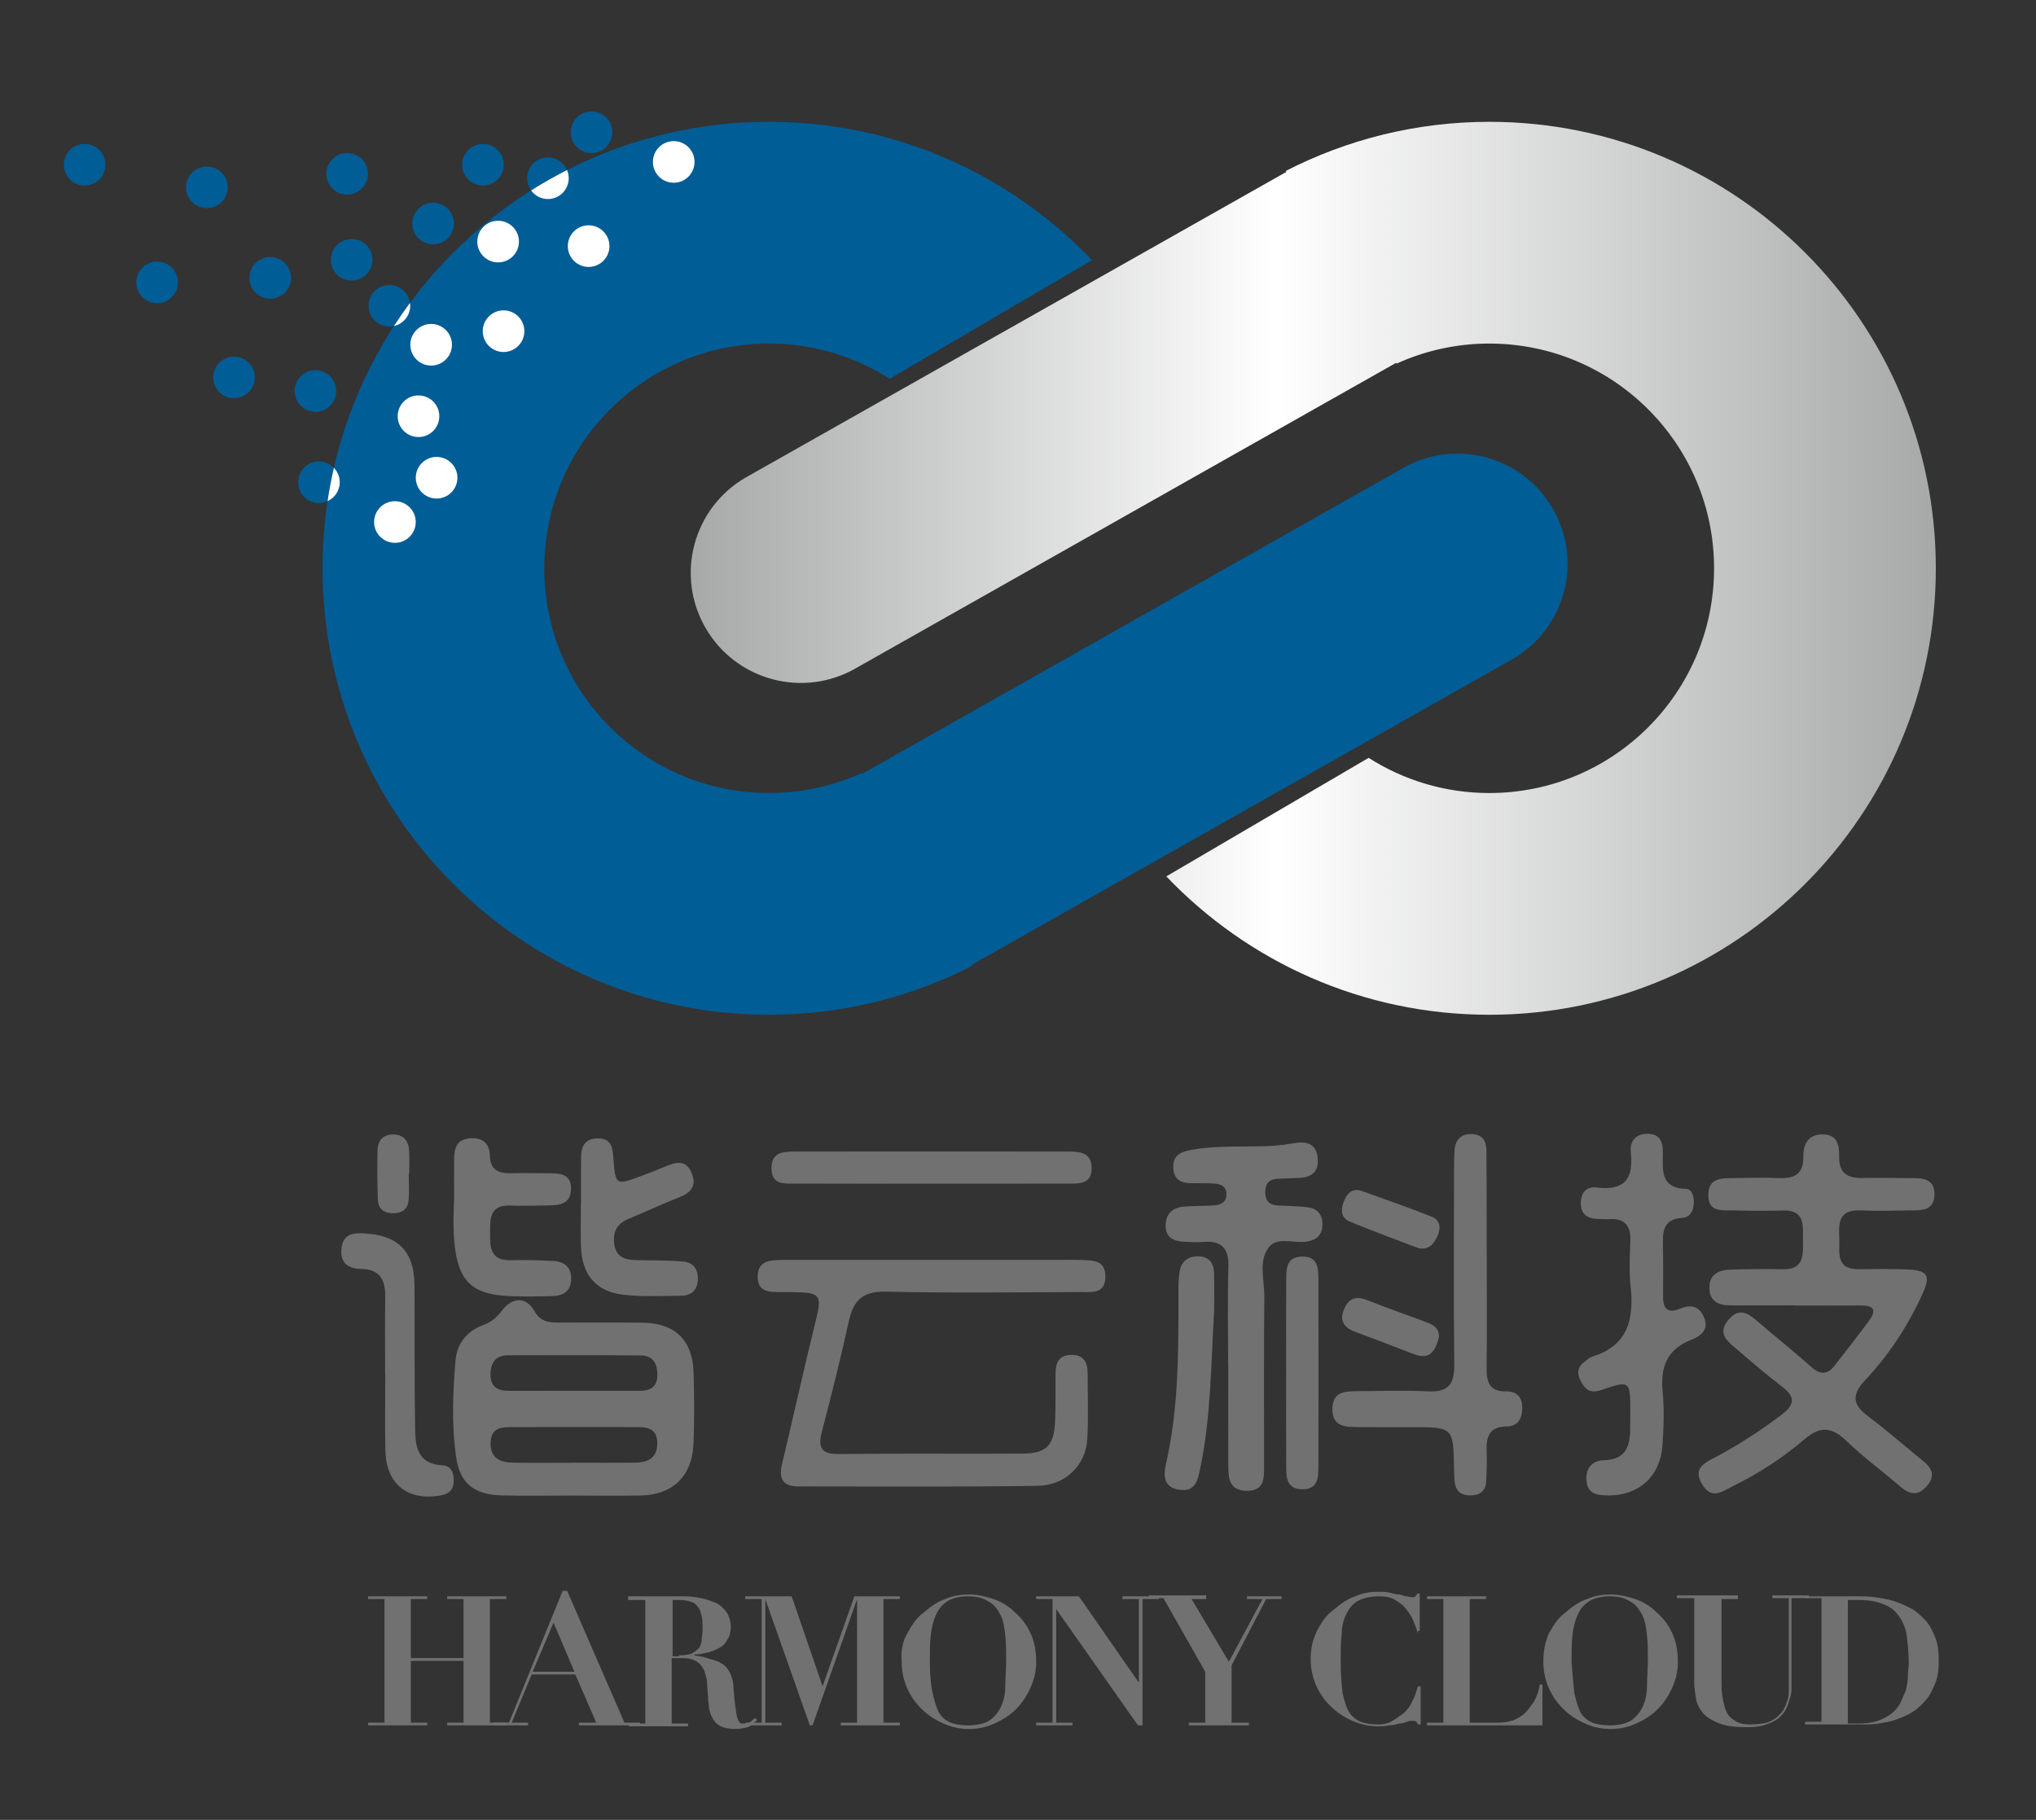 <?xml version="1.0" encoding="utf-8"?>
<!-- Generator: Adobe Illustrator 16.0.4, SVG Export Plug-In . SVG Version: 6.00 Build 0)  -->
<!DOCTYPE svg PUBLIC "-//W3C//DTD SVG 1.1//EN" "http://www.w3.org/Graphics/SVG/1.1/DTD/svg11.dtd">
<svg version="1.1" id="Layer_1" xmlns="http://www.w3.org/2000/svg" xmlns:xlink="http://www.w3.org/1999/xlink" x="0px" y="0px"
	 width="500px" height="446.978px" viewBox="0 20.102 500 446.978" enable-background="new 0 20.102 500 446.978"
	 xml:space="preserve">
<rect x="0" y="20.102" width="500" height="446.978" fill="#333333" stroke="none"/>
<g>
	<path fill="#727171" d="M104.911,412.165v0.67h-4.018v14.509h12.946v-14.509h-4.018v-0.67h14.509v0.67h-4.018v30.357h4.018v0.669
		h-14.509v-0.669h4.018v-15.179h-12.946v15.179h4.018v0.669H90.402v-0.669h4.018v-30.357h-4.018v-0.67H104.911z"/>
	<path fill="#727171" d="M125,443.192l13.169-32.366h1.116l14.062,32.366h3.795v0.669h-14.956v-0.669h4.241l-5.134-11.831h-10.714
		l-4.911,11.831h4.018v0.669h-8.482v-0.669H125z M130.804,430.692h10.268l-5.134-12.054L130.804,430.692z"/>
	<path fill="#727171" d="M154.241,412.835v-0.67h6.696c1.339,0,2.456,0,3.794,0c1.339,0,2.456,0,3.795,0
		c1.116,0,2.455,0.224,3.571,0.446c1.339,0.224,2.456,0.67,3.571,1.116c1.116,0.446,2.009,1.34,2.679,2.232
		c0.67,0.893,1.116,2.232,1.116,3.795c0,1.115-0.223,2.231-0.893,3.125c-0.446,0.893-1.116,1.562-2.009,2.009
		c-0.893,0.446-1.786,0.893-2.902,1.116c-1.116,0.223-2.009,0.446-3.125,0.446v0.223c1.562,0.224,2.679,0.446,3.794,0.894
		c1.116,0.223,2.232,0.669,2.902,1.115c0.893,0.447,1.562,1.34,2.009,2.232c0.446,0.893,0.893,2.232,0.893,3.795
		c0.223,1.785,0.223,3.348,0.446,4.464c0.224,1.116,0.224,2.009,0.447,2.679s0.446,1.116,0.669,1.34
		c0.223,0.223,0.67,0.223,1.116,0.223c0.669,0,1.116-0.223,1.562-0.446c0.446-0.446,0.669-0.67,1.116-0.893l0.446,0.446
		c-0.223,0.223-0.67,0.67-0.893,0.893c-0.223,0.224-0.669,0.446-0.893,0.67c-0.223,0.223-0.893,0.223-1.339,0.446
		c-0.446,0-1.116,0.224-2.009,0.224c-1.562,0-2.902-0.224-3.795-0.67c-0.893-0.446-1.562-1.116-2.009-2.009
		c-0.446-0.67-0.67-1.562-0.893-2.456c0-0.893-0.223-1.785-0.223-2.455c0-1.116-0.223-2.455-0.223-3.571s-0.446-2.232-0.669-3.125
		c-0.447-0.893-0.893-1.562-1.786-2.232c-0.669-0.446-1.786-0.893-3.348-0.893h-2.902v16.071h4.018v0.67h-14.509v-0.67h4.018
		v-30.357h-4.241V412.835z M166.741,426.674c1.339,0,2.455-0.223,3.125-0.446c0.669-0.446,1.339-0.893,1.786-1.339
		c0.446-0.67,0.669-1.34,0.669-2.009c0-0.67,0.223-1.562,0.223-2.456c0-1.339,0-2.455-0.223-3.348
		c-0.223-0.894-0.446-1.786-0.893-2.232c-0.447-0.67-0.893-1.116-1.786-1.339c-0.67-0.224-1.562-0.447-2.679-0.447
		c-0.223,0-0.67,0-0.893,0s-0.669,0-0.893,0v13.84h1.562V426.674z"/>
	<path fill="#727171" d="M194.419,412.165l7.589,22.099l0,0l7.812-22.099h11.161v0.67h-4.018v30.357h4.018v0.669h-14.509v-0.669
		h4.018v-30.357l0,0l-10.938,31.026h-0.67l-10.938-31.026l0,0v30.357h4.018v0.669h-8.929v-0.669h4.018v-30.357h-4.018v-0.67H194.419
		z"/>
	<path fill="#727171" d="M222.768,421.317c1.116-2.009,2.232-3.795,4.018-5.135c1.562-1.339,3.348-2.678,5.357-3.348
		c2.009-0.893,4.018-1.116,5.803-1.116c2.009,0,4.018,0.446,6.027,1.116s3.795,1.785,5.357,3.348
		c1.562,1.34,2.902,3.125,3.794,5.135c0.893,2.009,1.34,4.24,1.34,6.919c0,2.232-0.447,4.241-1.34,6.25s-2.009,3.795-3.571,5.357
		s-3.348,2.679-5.357,3.571c-2.009,0.894-4.018,1.34-6.25,1.34c-2.232,0-4.241-0.446-6.25-1.34
		c-2.009-0.893-3.794-2.009-5.357-3.571s-2.679-3.125-3.571-5.134c-0.893-2.009-1.339-4.241-1.339-6.474
		C221.206,425.558,221.652,423.326,222.768,421.317z M229.018,435.826c0.446,2.009,0.893,3.571,1.562,4.91
		c0.669,1.116,1.786,2.009,2.901,2.456c1.116,0.446,2.679,0.669,4.241,0.669c2.232,0,4.018-0.446,5.134-1.115
		c1.339-0.894,2.232-2.01,2.902-3.349c0.67-1.34,1.116-3.125,1.116-5.134s0.223-4.019,0.223-6.474c0-2.009,0-4.018-0.223-6.026
		s-0.446-3.571-1.116-4.911c-0.669-1.339-1.562-2.679-2.902-3.348c-1.339-0.894-2.901-1.34-5.134-1.34
		c-2.009,0-3.794,0.446-4.911,1.116c-1.339,0.893-2.232,1.786-2.902,3.349c-0.669,1.339-1.116,3.125-1.339,5.134
		s-0.223,4.018-0.223,6.473C228.348,431.139,228.571,433.817,229.018,435.826z"/>
	<path fill="#727171" d="M264.955,412.165l14.732,21.205l0,0v-20.535h-4.018v-0.67h8.928v0.67h-4.018v31.026h-1.115l-20.09-28.571
		l0,0v27.902h4.018v0.669h-8.928v-0.669h4.018v-30.357h-4.018v-0.67H264.955L264.955,412.165z"/>
	<path fill="#727171" d="M296.205,412.165v0.67h-3.571l9.151,15.401l8.26-15.401h-3.795v-0.67h8.482v0.67h-3.795l-8.482,16.295
		v14.062h4.241v0.669h-14.731v-0.669h4.018v-12.5l-10.268-18.081h-3.572v-0.669h14.062V412.165z"/>
	<path fill="#727171" d="M348.214,421.317c-0.223-0.894-0.669-2.009-1.115-3.125c-0.447-1.116-1.116-2.009-1.786-2.902
		c-0.67-0.893-1.562-1.562-2.679-2.232c-1.116-0.669-2.455-0.893-4.018-0.893c-2.232,0-3.795,0.446-5.134,1.116
		c-1.34,0.67-2.232,2.009-2.902,3.349c-0.669,1.339-1.116,3.125-1.116,5.134c-0.223,2.009-0.223,4.018-0.223,6.473
		c0,3.125,0.223,5.581,0.446,7.59c0.446,2.009,0.893,3.571,1.562,4.688s1.786,2.009,2.901,2.455c1.116,0.446,2.679,0.67,4.241,0.67
		c1.34,0,2.456-0.224,3.571-0.893c1.116-0.67,2.01-1.34,2.902-2.01c0.893-0.893,1.562-1.785,2.009-2.901
		c0.67-1.116,0.893-2.232,1.339-3.571h0.67v9.375h-0.67c-0.223-0.446-0.223-0.67-0.446-0.67c-0.223-0.223-0.446-0.223-0.893-0.223
		s-0.893,0-1.339,0.223c-0.67,0.224-1.116,0.446-2.01,0.446c-0.669,0.224-1.562,0.446-2.455,0.446
		c-0.893,0.224-1.785,0.224-2.679,0.224c-2.231,0-4.241-0.446-6.25-1.339c-2.009-0.894-3.794-2.01-5.356-3.572
		s-2.679-3.125-3.572-5.134c-0.893-2.009-1.339-4.241-1.339-6.473c0-2.456,0.446-4.688,1.562-6.92s2.232-3.795,4.018-5.134
		c1.562-1.34,3.349-2.679,5.357-3.349c2.009-0.893,3.795-1.116,5.804-1.116c0.893,0,1.785,0,2.679,0.224
		c0.893,0.224,1.562,0.446,2.231,0.446c0.67,0,1.34,0.446,1.786,0.446s1.116,0.224,1.339,0.224c0.447,0,0.67,0,0.894-0.224
		c0.223,0,0.446-0.446,0.446-0.67h0.67v9.152h-0.447V421.317z"/>
	<path fill="#727171" d="M364.955,412.165v0.67h-4.018v30.357h7.366c0.893,0,2.009-0.224,2.901-0.446
		c0.894-0.224,2.009-0.894,2.902-1.562c0.893-0.67,1.562-1.786,2.455-2.902c0.67-1.116,1.339-2.679,1.562-4.464h0.67v10.044h-28.349
		v-0.669h4.018v-30.357h-4.018v-0.67H364.955z"/>
	<path fill="#727171" d="M380.357,421.317c1.116-2.009,2.231-3.795,4.018-5.135c1.562-1.339,3.349-2.678,5.357-3.348
		c2.009-0.893,4.018-1.116,5.804-1.116c2.009,0,4.018,0.446,6.026,1.116s3.795,1.785,5.357,3.348
		c1.562,1.34,2.901,3.125,3.794,5.135c0.894,2.009,1.34,4.24,1.34,6.919c0,2.232-0.446,4.241-1.34,6.25
		c-0.893,2.009-2.009,3.795-3.571,5.357s-3.348,2.679-5.356,3.571c-2.01,0.894-4.019,1.34-6.25,1.34c-2.232,0-4.241-0.446-6.25-1.34
		c-2.01-0.893-3.795-2.009-5.357-3.571s-2.679-3.125-3.571-5.134c-0.894-2.009-1.34-4.241-1.34-6.474
		C379.018,425.558,379.464,423.326,380.357,421.317z M386.607,435.826c0.446,2.009,0.893,3.571,1.562,4.91
		c0.669,1.116,1.785,2.009,2.901,2.456c1.116,0.446,2.679,0.669,4.241,0.669c2.232,0,4.018-0.446,5.134-1.115
		c1.34-0.894,2.232-2.01,2.902-3.349c0.669-1.34,1.115-3.125,1.115-5.134s0.224-4.019,0.224-6.474c0-2.009,0-4.018-0.224-6.026
		c-0.223-2.009-0.446-3.571-1.115-4.911c-0.67-1.339-1.562-2.679-2.902-3.348c-1.339-0.894-2.901-1.34-5.134-1.34
		c-2.009,0-3.795,0.446-4.911,1.116c-1.339,0.893-2.231,1.786-2.901,3.349c-0.67,1.339-1.116,3.125-1.339,5.134
		c-0.224,2.009-0.224,4.018-0.224,6.473C386.161,431.139,386.384,433.817,386.607,435.826z"/>
	<path fill="#727171" d="M426.786,412.165v0.67h-4.019v19.866c0,1.339,0,2.679,0.224,4.018c0.223,1.339,0.446,2.455,0.893,3.571
		s1.116,1.786,2.232,2.456c0.893,0.669,2.232,0.893,3.795,0.893s2.901-0.224,4.018-0.446c1.116-0.446,2.009-0.894,2.679-1.562
		c0.669-0.67,1.339-1.34,1.562-2.009c0.446-0.67,0.669-1.562,0.893-2.232s0.224-1.562,0.224-2.232s0-1.116,0-1.562v-20.982h-4.019
		v-0.669h8.929v0.669h-4.241v20.76c0,0.446,0,1.115,0,1.785s-0.223,1.562-0.446,2.232c-0.223,0.67-0.446,1.562-0.893,2.455
		s-1.116,1.562-1.786,2.232c-0.893,0.67-1.785,1.116-3.125,1.562c-1.116,0.446-2.679,0.67-4.464,0.67
		c-2.902,0-5.134-0.224-6.92-0.894c-1.785-0.669-3.125-1.562-4.018-2.455c-0.893-1.116-1.562-2.232-1.786-3.571
		c-0.223-1.34-0.446-2.679-0.446-4.018v-20.76h-4.241v-0.669h14.956V412.165z"/>
	<path fill="#727171" d="M443.304,412.835v-0.67h4.018c1.562,0,3.125,0,4.465,0c1.562,0,3.125,0,4.464,0s2.679,0,4.241,0.224
		c1.562,0.223,2.901,0.446,4.464,0.893c1.34,0.446,2.902,1.116,4.241,1.786c1.34,0.669,2.455,1.785,3.571,2.901
		s1.786,2.679,2.456,4.241c0.669,1.562,0.893,3.571,0.893,5.804c0,2.231-0.224,4.018-0.893,5.58c-0.67,1.562-1.34,3.125-2.456,4.241
		c-0.893,1.116-2.231,2.232-3.348,2.901c-1.116,0.67-2.679,1.34-4.019,1.786c-1.339,0.446-2.678,0.67-4.018,0.893
		c-1.339,0.224-2.679,0.224-3.795,0.224c-1.785,0-3.348,0-5.134,0c-1.785,0-3.348,0-5.134,0h-4.018v-0.67h4.018v-30.357h-4.018
		V412.835z M456.25,443.415c2.009,0,3.571-0.223,4.911-0.67c1.339-0.446,2.455-1.115,3.348-1.785s1.786-1.786,2.232-2.679
		c0.446-1.116,0.893-2.009,1.339-3.125c0.224-1.116,0.446-2.232,0.446-3.349c0-1.115,0.224-2.231,0.224-3.125
		c0-2.455-0.224-4.464-0.446-6.473c-0.224-2.009-0.893-3.571-1.786-4.911c-0.893-1.339-2.009-2.455-3.794-3.125
		c-1.562-0.669-3.572-1.115-6.25-1.115c-0.67,0-1.116,0-1.562,0c-0.447,0-0.894,0-1.116,0v30.356
		C454.688,443.415,455.58,443.415,456.25,443.415z"/>
</g>
<g>
	<path fill-rule="evenodd" clip-rule="evenodd" fill="#717171" d="M440.611,340.708c-5.181,0-10.361-0.002-15.54,0.003
		c-2.919,0-5.246-0.88-5.287-4.268c-0.043-3.351,2.279-4.432,5.148-4.519c4.254-0.126,8.513-0.194,12.764-0.087
		c5.427,0.135,5.116-3.589,5.079-7.201c-0.037-3.512,0.598-7.41-4.961-7.236c-4.065,0.131-8.142,0.067-12.209-0.021
		c-2.7-0.059-6.04,0.52-6.077-3.711c-0.041-4.399,3.345-4.172,6.324-4.224c3.7-0.066,7.405-0.148,11.1,0
		c3.808,0.151,5.995-1.062,5.912-5.294c-0.061-3.136,1.307-5.514,4.862-5.443c3.574,0.069,3.984,2.773,3.937,5.511
		c-0.064,3.833,1.887,5.266,5.511,5.204c4.438-0.076,8.879,0,13.319,0.048c2.744,0.028,4.701,0.934,4.576,4.183
		c-0.11,2.965-2.015,3.684-4.482,3.707c-4.625,0.041-9.257,0.208-13.875,0.02c-5.035-0.206-5.204,3.006-5.019,6.578
		c0.183,3.492-1.168,7.949,4.879,7.864c3.886-0.053,7.777-0.087,11.655,0.062c5.222,0.201,5.986,1.421,3.886,6.042
		c-3.551,7.806-8.23,14.938-14.07,21.158c-3.476,3.7-3.002,6.076,0.805,8.925c4.589,3.427,8.881,7.237,13.341,10.837
		c2.151,1.736,3.228,3.563,1.145,6.081c-2.123,2.565-4.22,2.396-6.633,0.304c-4.332-3.755-9.012-7.136-13.118-11.117
		c-3.577-3.468-6.438-3.957-10.427-0.527c-5.324,4.573-11.254,8.39-17.589,11.527c-2.67,1.321-5.188,3.421-7.538-0.447
		c-2.395-3.938,0.529-5.227,3.206-6.646c5.732-3.039,11.135-6.569,16.317-10.475c3.094-2.333,3.498-4.271,0.174-6.807
		c-4.113-3.138-8.016-6.556-11.964-9.907c-2.092-1.778-3.753-3.595-1.35-6.508c2.565-3.104,4.701-1.822,7.032,0.167
		c4.497,3.84,9.098,7.562,13.541,11.465c2.183,1.919,3.928,1.656,5.597-0.493c2.831-3.648,5.687-7.282,8.426-10.997
		c2.188-2.965,0.714-3.778-2.301-3.739c-5.364,0.068-10.73,0.019-16.096,0.019C440.611,340.733,440.611,340.722,440.611,340.708z"/>
	<path fill-rule="evenodd" clip-rule="evenodd" fill="#717171" d="M229.047,329.528c10.735,0,21.471,0,32.208,0.003
		c1.296,0,2.594-0.042,3.888,0.018c2.955,0.132,6.404-0.2,6.32,4.23c-0.079,4.219-3.457,3.648-6.137,3.656
		c-15.918,0.055-31.844,0.282-47.753-0.104c-5.663-0.137-7.981,2.12-9.108,7.216c-1.997,9.025-4.218,18.006-6.575,26.944
		c-1.044,3.959-0.481,5.794,4.183,5.734c14.991-0.194,29.986-0.019,44.979-0.109c5.979-0.034,7.826-1.966,8.062-8.1
		c0.153-3.881,0.066-7.772,0.099-11.659c0.02-2.503,0.809-4.372,3.73-4.477c3.211-0.114,4.172,1.796,4.167,4.587
		c-0.009,5.368,0.209,10.748-0.095,16.101c-0.358,6.339-5.303,11.353-12.164,11.458c-19.616,0.301-39.238,0.143-58.859,0.146
		c-3.767,0.002-4.788-1.944-3.952-5.445c2.828-11.866,5.466-23.776,8.379-35.621c1.407-5.728,1.017-6.5-4.871-6.632
		c-1.48-0.033-2.961-0.014-4.442-0.027c-2.549-0.021-4.967-0.235-5.029-3.666c-0.065-3.621,2.394-4.149,5.208-4.217
		c1.294-0.032,2.591-0.032,3.886-0.034C206.464,329.528,217.755,329.531,229.047,329.528z"/>
	<path fill-rule="evenodd" clip-rule="evenodd" fill="#717171" d="M140.283,387.414c-5.729-0.004-11.461,0.115-17.186-0.037
		c-6.609-0.174-10.14-2.947-11.069-9.34c-1.144-7.878-0.835-15.86-0.167-23.773c0.351-4.144,2.779-7.241,6.786-8.713
		c1.979-0.729,3.301-1.818,4.623-3.56c2.433-3.199,5.778-3.677,8.013,0.172c1.559,2.683,3.625,2.756,6.043,2.763
		c6.837,0.011,13.677-0.059,20.513,0.039c7.989,0.111,12.27,4.289,12.491,12.323c0.165,5.91,0.233,11.838-0.05,17.739
		c-0.368,7.677-5.189,12.219-12.811,12.371C151.743,387.511,146.012,387.42,140.283,387.414z M140.539,361.69
		c5.534,0,11.067-0.005,16.6,0c2.583,0,4.271-0.966,4.291-3.842c0.02-2.776-1.007-4.82-4.043-4.844
		c-10.88-0.087-21.76-0.079-32.641-0.04c-2.952,0.013-4.244,1.734-4.289,4.621c-0.05,3.201,1.793,4.128,4.591,4.117
		C130.21,361.682,135.375,361.697,140.539,361.69z M140.626,379.366c0-0.007,0-0.014,0-0.02c5.166,0,10.333,0.054,15.497-0.02
		c3.157-0.048,5.386-1.276,5.286-4.918c-0.104-3.753-2.8-3.799-5.479-3.803c-9.963-0.016-19.927-0.022-29.89,0.004
		c-2.639,0.005-5.402-0.048-5.554,3.722c-0.165,4.053,2.472,4.976,5.749,5.017C131.032,379.412,135.829,379.366,140.626,379.366z"/>
	<path fill-rule="evenodd" clip-rule="evenodd" fill="#717171" d="M301.607,355.072c0-7.954-0.168-15.915,0.062-23.863
		c0.135-4.628-1.772-6.462-6.25-6.077c-1.468,0.123-2.958,0.006-4.437-0.044c-2.698-0.091-4.799-0.959-4.724-4.146
		c0.07-2.946,1.902-4.294,4.63-4.505c2.396-0.183,4.808-0.13,7.206-0.279c1.582-0.098,2.992-0.69,3.084-2.54
		c0.113-2.22-1.474-2.775-3.281-2.855c-1.85-0.082-3.701-0.035-5.551-0.072c-2.28-0.043-3.937-0.822-4.19-3.423
		c-0.269-2.759,1.072-4.027,3.648-4.588c3.464-0.753,6.956-0.892,10.477-0.97c4.985-0.111,9.983,0.167,14.943-0.756
		c3.149-0.586,6.157-0.428,6.388,3.877c0.206,3.821-2.34,4.59-5.438,4.62c-0.557,0.005-1.116-0.015-1.665,0.046
		c-2.427,0.265-5.752-0.639-5.786,3.338c-0.035,3.941,3.216,3.247,5.699,3.444c1.656,0.133,3.34,0.09,4.968,0.373
		c2.347,0.411,3.45,1.982,3.373,4.352c-0.078,2.425-1.413,3.605-3.755,4.022c-3.208,0.569-7.353-1.379-9.498,1.511
		c-2.491,3.362-0.981,7.894-1.021,11.899c-0.137,13.877-0.048,27.754-0.064,41.63c-0.004,3.021,0.183,6.246-4.294,6.181
		c-4.244-0.062-4.487-3.08-4.496-6.196c-0.022-8.326-0.007-16.651-0.007-24.978C301.622,355.072,301.613,355.072,301.607,355.072z"
		/>
	<path fill-rule="evenodd" clip-rule="evenodd" fill="#717171" d="M395.063,387.392c-2.493-0.038-5.04-0.13-5.431-3.385
		c-0.38-3.15,1.259-5.197,4.306-5.274c5.366-0.144,6.379-3.45,6.403-7.772c0.009-1.295,0.025-2.592,0.028-3.888
		c0.011-7.901-0.02-7.986-7.183-5.561c-2.187,0.74-3.557,0.239-4.657-1.605c-1.157-1.94-1.545-3.801,0.607-5.363
		c0.6-0.435,1.159-1.033,1.834-1.236c8.906-2.698,10.347-9.299,9.466-17.403c-0.399-3.661-0.178-7.403-0.052-11.102
		c0.125-3.76-1.47-5.541-5.277-5.274c-0.918,0.065-1.851-0.025-2.775-0.057c-2.622-0.089-4.196-1.211-4.111-4.069
		c0.079-2.55,1.546-3.943,3.886-3.648c6.646,0.843,9.116-1.971,8.386-8.463c-0.299-2.671,0.964-4.746,4.12-4.725
		c3.368,0.023,3.793,2.398,3.75,4.981c-0.064,4.147-0.503,8.339,5.637,8.554c1.658,0.057,2.015,1.96,1.953,3.534
		c-0.071,1.861-0.902,3.45-2.818,3.572c-4.841,0.312-4.832,3.563-4.754,7.089c0.091,4.073,0.062,8.146,0.034,12.224
		c-0.021,2.92,1.104,4.26,4.081,3.027c2.609-1.081,4.697-0.823,5.947,2.017c1.373,3.134-0.812,4.704-3.013,5.561
		c-6.029,2.344-7.705,6.651-7.119,12.74c0.421,4.399,0.266,8.896-0.052,13.317C407.717,382.709,402.455,387.416,395.063,387.392z"/>
	<path fill-rule="evenodd" clip-rule="evenodd" fill="#717171" d="M365.116,330.497c0.005,8.508,0.062,17.019-0.026,25.526
		c-0.035,3.375,0.568,5.877,4.731,5.806c2.688-0.048,4.042,1.428,4.018,4.172c-0.023,2.617-1.165,4.418-3.856,4.451
		c-4.441,0.054-5.044,2.735-4.893,6.283c0.103,2.398,0.018,4.811-0.115,7.208c-0.141,2.535-1.729,3.483-4.115,3.436
		c-2.232-0.044-3.398-1.232-3.631-3.375c-0.121-1.101-0.123-2.216-0.144-3.323c-0.188-10.063-0.187-10.062-10.5-10.065
		c-4.255,0-8.508,0.021-12.762-0.016c-3.217-0.028-6.698,0.111-6.609-4.573c0.085-4.311,3.345-4.226,6.37-4.245
		c5.734-0.039,11.482-0.247,17.198,0.046c4.94,0.251,6.416-1.854,6.362-6.549c-0.186-15.904-0.072-31.813-0.062-47.723
		c0.002-1.662,0.004-3.331,0.13-4.987c0.2-2.642,1.631-4.042,4.348-3.925c2.622,0.116,3.473,1.834,3.485,4.109
		c0.053,8.139,0.048,16.276,0.065,24.415C365.114,328.278,365.111,329.388,365.116,330.497z"/>
	<path fill-rule="evenodd" clip-rule="evenodd" fill="#717171" d="M111.514,314.808c0-2.9-0.019-6.414,0.006-9.93
		c0.02-2.584,0.518-4.878,3.718-5.184c3.168-0.302,4.998,1.088,5.083,4.336c0.091,3.486,2.177,4.287,5.161,4.22
		c3.143-0.071,6.29-0.006,9.434,0.013c2.734,0.021,5.44,0.196,5.314,3.955c-0.119,3.604-2.776,3.898-5.511,3.936
		c-3.143,0.041-6.292,0.143-9.432,0.029c-5.059-0.18-4.919,3.237-4.94,6.73c-0.021,3.572,0.083,6.828,5.038,6.702
		c3.508-0.087,7.031-0.009,10.536,0.188c2.785,0.155,4.477,1.617,4.339,4.631c-0.13,2.781-1.855,3.831-4.387,3.975
		c-0.369,0.02-0.738,0.045-1.108,0.05C116.573,338.758,110.338,339.055,111.514,314.808z"/>
	<path fill-rule="evenodd" clip-rule="evenodd" fill="#717171" d="M142.691,315.843c0-3.89-0.025-7.776,0.009-11.664
		c0.024-2.852,1.281-4.589,4.366-4.476c3.026,0.11,3.374,2.203,3.553,4.612c0.517,6.958,0.565,6.965,6.865,4.607
		c2.075-0.776,4.143-1.58,6.189-2.431c2.43-1.012,4.764-1.484,6.098,1.506c1.313,2.941,0.297,4.88-2.744,6.073
		c-4.301,1.687-8.497,3.642-12.76,5.431c-2.824,1.183-3.846,3.297-3.415,6.223c0.498,3.374,2.953,3.843,5.744,3.882
		c3.701,0.055,7.41,0.029,11.093,0.322c2.633,0.21,3.854,1.994,3.679,4.627c-0.163,2.444-1.628,3.755-3.967,3.778
		c-4.806,0.048-9.664,0.32-14.411-0.251c-6.664-0.799-10.042-4.918-10.309-11.688c-0.137-3.512-0.024-7.034-0.024-10.552
		C142.669,315.843,142.68,315.843,142.691,315.843z"/>
	<path fill-rule="evenodd" clip-rule="evenodd" fill="#717171" d="M228.154,310.808c-10.894,0.002-21.787,0.032-32.68-0.018
		c-2.702-0.014-5.973,0.497-6.01-3.749c-0.036-4.039,2.987-4.108,5.833-4.112c22.341-0.026,44.683-0.024,67.023,0
		c2.886,0.004,5.834,0.217,5.762,4.213c-0.069,3.804-2.98,3.644-5.587,3.65C251.049,310.822,239.601,310.805,228.154,310.808z"/>
	<path fill-rule="evenodd" clip-rule="evenodd" fill="#717171" d="M94.582,357.571c0-6.282-0.08-12.563,0.028-18.844
		c0.07-4.113-1.177-6.881-5.82-6.959c-3.325-0.057-5.341-1.507-4.923-5.104c0.46-3.934,3.476-3.799,6.292-3.579
		c7.865,0.611,11.563,4.591,11.629,12.602c0.093,11.453-0.059,22.908,0.146,34.359c0.083,4.569-0.013,9.587,6.783,9.945
		c2.203,0.115,2.827,2.101,2.691,4.158c-0.149,2.288-1.602,3.021-3.678,3.323c-7.832,1.142-12.89-2.998-13.083-11.059
		c-0.151-6.276-0.031-12.562-0.031-18.843C94.604,357.571,94.593,357.571,94.582,357.571z"/>
	<path fill-rule="evenodd" clip-rule="evenodd" fill="#717171" d="M298.171,342.187c-0.8,12.889-0.759,25.861-3.425,38.581
		c-0.577,2.755-1.102,5.761-5.039,5.244c-3.915-0.514-4.041-3.417-3.386-6.283c3.212-14.017,3.091-28.252,3.077-42.492
		c-0.002-1.661,0.012-3.35,0.317-4.971c0.484-2.563,2.266-3.73,4.818-3.599c2.53,0.133,3.547,1.808,3.616,4.087
		C298.243,335.897,298.171,339.042,298.171,342.187z"/>
	<path fill-rule="evenodd" clip-rule="evenodd" fill="#717171" d="M315.854,357.028c-0.002-7.397-0.034-14.794,0.016-22.188
		c0.02-2.775-0.195-5.994,3.822-6.127c4.039-0.133,4.082,2.984,4.087,5.836c0.025,15.16,0.028,30.323,0,45.483
		c-0.005,2.846-0.028,5.971-4.072,5.85c-4.025-0.119-3.815-3.336-3.834-6.112C315.819,372.188,315.854,364.607,315.854,357.028z"/>
	<path fill-rule="evenodd" clip-rule="evenodd" fill="#717171" d="M348.365,326.673c-5.652-2.173-11.344-4.256-16.938-6.565
		c-2.062-0.852-2.205-2.796-1.489-4.717c0.774-2.088,2.045-3.646,4.56-2.756c5.718,2.022,11.435,4.058,17.075,6.28
		c2.07,0.816,2.351,2.718,1.485,4.653C352.187,325.514,351.018,327.15,348.365,326.673z"/>
	<path fill-rule="evenodd" clip-rule="evenodd" fill="#717171" d="M353.365,348.592c-0.861,3.166-2.109,5.667-6.16,4.087
		c-4.827-1.885-9.682-3.688-14.524-5.528c-2.717-1.033-3.815-2.796-2.552-5.639c1.097-2.472,2.811-3.173,5.387-2.172
		c4.822,1.873,9.695,3.624,14.553,5.414C351.886,345.425,353.517,346.229,353.365,348.592z"/>
	<path fill-rule="evenodd" clip-rule="evenodd" fill="#717171" d="M100.382,308.372c0,2.203,0.15,4.419-0.042,6.603
		c-0.193,2.195-1.769,3.125-3.85,3.109c-2.128-0.017-3.609-1.094-3.694-3.27c-0.159-4.034-0.152-8.079-0.085-12.116
		c0.039-2.303,1.166-3.888,3.664-3.954c2.757-0.076,3.985,1.551,4.103,4.119c0.084,1.832,0.017,3.673,0.017,5.509
		C100.458,308.372,100.419,308.372,100.382,308.372z"/>
</g>
<g>
	<path fill-rule="evenodd" clip-rule="evenodd" fill="#005D96" d="M371.453,181.985l-132.369,74.833
		c-0.128,0.074-0.263,0.131-0.393,0.2l0.145,0.256c-14.99,7.69-31.967,12.061-49.975,12.061
		c-60.56,0-109.655-49.096-109.655-109.657c0-60.562,49.095-109.656,109.655-109.656c31.212,0,59.353,13.061,79.322,33.989
		l-49.686,29.11c-8.563-5.461-18.724-8.64-29.632-8.64c-30.484,0-55.197,24.713-55.197,55.197c0,30.484,24.713,55.195,55.197,55.195
		c8.129,0,15.842-1.771,22.79-4.928l0.118,0.204c0.092-0.054,0.175-0.117,0.267-0.171l132.368-74.833
		c12.935-7.467,29.475-3.036,36.941,9.899C388.82,157.978,384.388,174.518,371.453,181.985z"/>
	<path fill-rule="evenodd" clip-rule="evenodd" fill="#005D96" d="M145.269,57.71c-2.824,0-5.113-2.289-5.113-5.113
		c0-2.823,2.289-5.112,5.113-5.112c2.823,0,5.112,2.289,5.112,5.112C150.38,55.422,148.092,57.71,145.269,57.71z M130.432,66.877
		c-0.616-0.844-0.99-1.875-0.99-3c0-2.823,2.289-5.112,5.112-5.112c2.108,0,3.917,1.277,4.698,3.1
		C136.229,63.401,133.287,65.076,130.432,66.877z M118.596,65.675c-2.824,0-5.113-2.289-5.113-5.112
		c0-2.824,2.289-5.112,5.113-5.112c2.823,0,5.112,2.288,5.112,5.112C123.708,63.386,121.419,65.675,118.596,65.675z M106.371,80.123
		c-2.825,0-5.113-2.289-5.113-5.112c0-2.824,2.289-5.112,5.113-5.112c2.822,0,5.111,2.288,5.111,5.112
		C111.482,77.834,109.193,80.123,106.371,80.123z M96.739,100.184c-0.359,0.08-0.729,0.129-1.112,0.129
		c-2.823,0-5.114-2.289-5.114-5.112c0-2.824,2.291-5.113,5.114-5.113c2.586,0,4.703,1.929,5.042,4.422
		C99.302,96.358,97.991,98.25,96.739,100.184z M86.366,89.014c-2.824,0-5.113-2.289-5.113-5.112c0-2.824,2.289-5.112,5.113-5.112
		c2.823,0,5.112,2.288,5.112,5.112C91.478,86.725,89.189,89.014,86.366,89.014z M85.255,67.897c-2.824,0-5.113-2.289-5.113-5.111
		c0-2.825,2.289-5.112,5.113-5.112c2.823,0,5.112,2.288,5.112,5.112C90.367,65.608,88.078,67.897,85.255,67.897z M82.587,116.132
		c0,2.823-2.289,5.112-5.112,5.112c-2.824,0-5.113-2.289-5.113-5.112c0-2.824,2.289-5.112,5.113-5.112
		C80.298,111.02,82.587,113.308,82.587,116.132z M66.361,93.459c-2.824,0-5.113-2.289-5.113-5.111c0-2.825,2.289-5.112,5.113-5.112
		c2.823,0,5.112,2.288,5.112,5.112C71.473,91.17,69.184,93.459,66.361,93.459z M57.471,117.909c-2.825,0-5.114-2.289-5.114-5.112
		c0-2.824,2.289-5.112,5.114-5.112c2.823,0,5.112,2.288,5.112,5.112C62.583,115.621,60.293,117.909,57.471,117.909z M50.802,71.231
		c-2.824,0-5.113-2.289-5.113-5.112c0-2.824,2.289-5.112,5.113-5.112c2.823,0,5.112,2.288,5.112,5.112
		C55.914,68.942,53.625,71.231,50.802,71.231z M38.577,94.57c-2.824,0-5.113-2.289-5.113-5.112c0-2.824,2.289-5.112,5.113-5.112
		c2.823,0,5.112,2.288,5.112,5.112C43.689,92.282,41.4,94.57,38.577,94.57z M20.795,65.675c-2.824,0-5.113-2.289-5.113-5.112
		c0-2.824,2.289-5.112,5.113-5.112c2.823,0,5.112,2.288,5.112,5.112C25.907,63.386,23.618,65.675,20.795,65.675z M78.324,133.432
		c1.443,0,2.743,0.604,3.673,1.567c-0.619,2.693-1.137,5.422-1.554,8.187c-0.647,0.295-1.361,0.471-2.119,0.471
		c-2.824,0-5.112-2.289-5.112-5.111C73.211,135.721,75.5,133.432,78.324,133.432z"/>
	<linearGradient id="SVGID_1_" gradientUnits="userSpaceOnUse" x1="169.628" y1="159.678" x2="475.398" y2="159.678">
		<stop  offset="0" style="stop-color:#A7A8A8"/>
		<stop  offset="0.469" style="stop-color:#FFFFFF"/>
		<stop  offset="1" style="stop-color:#A7A8A8"/>
	</linearGradient>
	<path fill-rule="evenodd" clip-rule="evenodd" fill="url(#SVGID_1_)" d="M183.154,137.369l132.367-74.833
		c0.131-0.074,0.266-0.129,0.395-0.201l-0.146-0.254c14.99-7.691,31.969-12.06,49.977-12.06
		c60.561,0,109.652,49.095,109.652,109.656c0,60.561-49.092,109.657-109.652,109.657c-31.212,0-59.354-13.062-79.324-33.99
		l49.686-29.111c8.565,5.461,18.726,8.64,29.634,8.64c30.485,0,55.196-24.711,55.196-55.195c0-30.484-24.711-55.197-55.196-55.197
		c-8.131,0-15.84,1.772-22.791,4.929l-0.117-0.205c-0.092,0.055-0.174,0.12-0.268,0.173l-132.368,74.833
		c-12.935,7.467-29.474,3.035-36.942-9.898C165.788,161.376,170.221,144.836,183.154,137.369z"/>
	<path fill-rule="evenodd" clip-rule="evenodd" fill="#FFFFFF" d="M165.45,64.987c-2.824,0-5.112-2.288-5.112-5.111
		c0-2.824,2.288-5.113,5.112-5.113s5.113,2.289,5.113,5.113C170.562,62.699,168.273,64.987,165.45,64.987z M139.444,80.547
		c0-2.823,2.289-5.111,5.112-5.111c2.823,0,5.113,2.288,5.113,5.111c0,2.824-2.29,5.113-5.113,5.113
		C141.733,85.66,139.444,83.371,139.444,80.547z M139.251,61.864c0.265,0.617,0.415,1.297,0.415,2.012
		c0,2.824-2.29,5.113-5.113,5.113c-1.699,0-3.192-0.838-4.122-2.112C133.287,65.076,136.229,63.401,139.251,61.864z M100.739,95.201
		c0,2.44-1.713,4.474-4,4.983c1.252-1.934,2.563-3.825,3.93-5.674C100.701,94.739,100.739,94.964,100.739,95.201z M81.997,134.999
		c0.888,0.921,1.439,2.167,1.439,3.546c0,2.065-1.23,3.834-2.993,4.641C80.859,140.421,81.378,137.691,81.997,134.999z
		 M107.219,142.545c-2.824,0-5.112-2.289-5.112-5.112c0-2.824,2.288-5.113,5.112-5.113c2.824,0,5.112,2.289,5.112,5.113
		C112.332,140.256,110.043,142.545,107.219,142.545z M105.88,99.663c2.824,0,5.112,2.289,5.112,5.112
		c0,2.824-2.288,5.113-5.112,5.113c-2.824,0-5.112-2.289-5.112-5.113C100.769,101.952,103.056,99.663,105.88,99.663z
		 M102.774,117.217c2.824,0,5.112,2.289,5.112,5.112c0,2.824-2.288,5.113-5.112,5.113c-2.824,0-5.112-2.289-5.112-5.113
		C97.662,119.506,99.95,117.217,102.774,117.217z M102.095,148.312c0,2.824-2.288,5.113-5.112,5.113
		c-2.822,0-5.113-2.289-5.113-5.113c0-2.823,2.291-5.112,5.113-5.112C99.807,143.201,102.095,145.49,102.095,148.312z
		 M122.328,84.549c-2.823,0-5.112-2.289-5.112-5.113c0-2.823,2.289-5.112,5.112-5.112s5.113,2.289,5.113,5.112
		C127.441,82.26,125.151,84.549,122.328,84.549z M123.662,106.553c-2.824,0-5.112-2.289-5.112-5.113
		c0-2.823,2.288-5.112,5.112-5.112c2.824,0,5.112,2.289,5.112,5.112C128.774,104.265,126.486,106.553,123.662,106.553z"/>
</g>
</svg>
